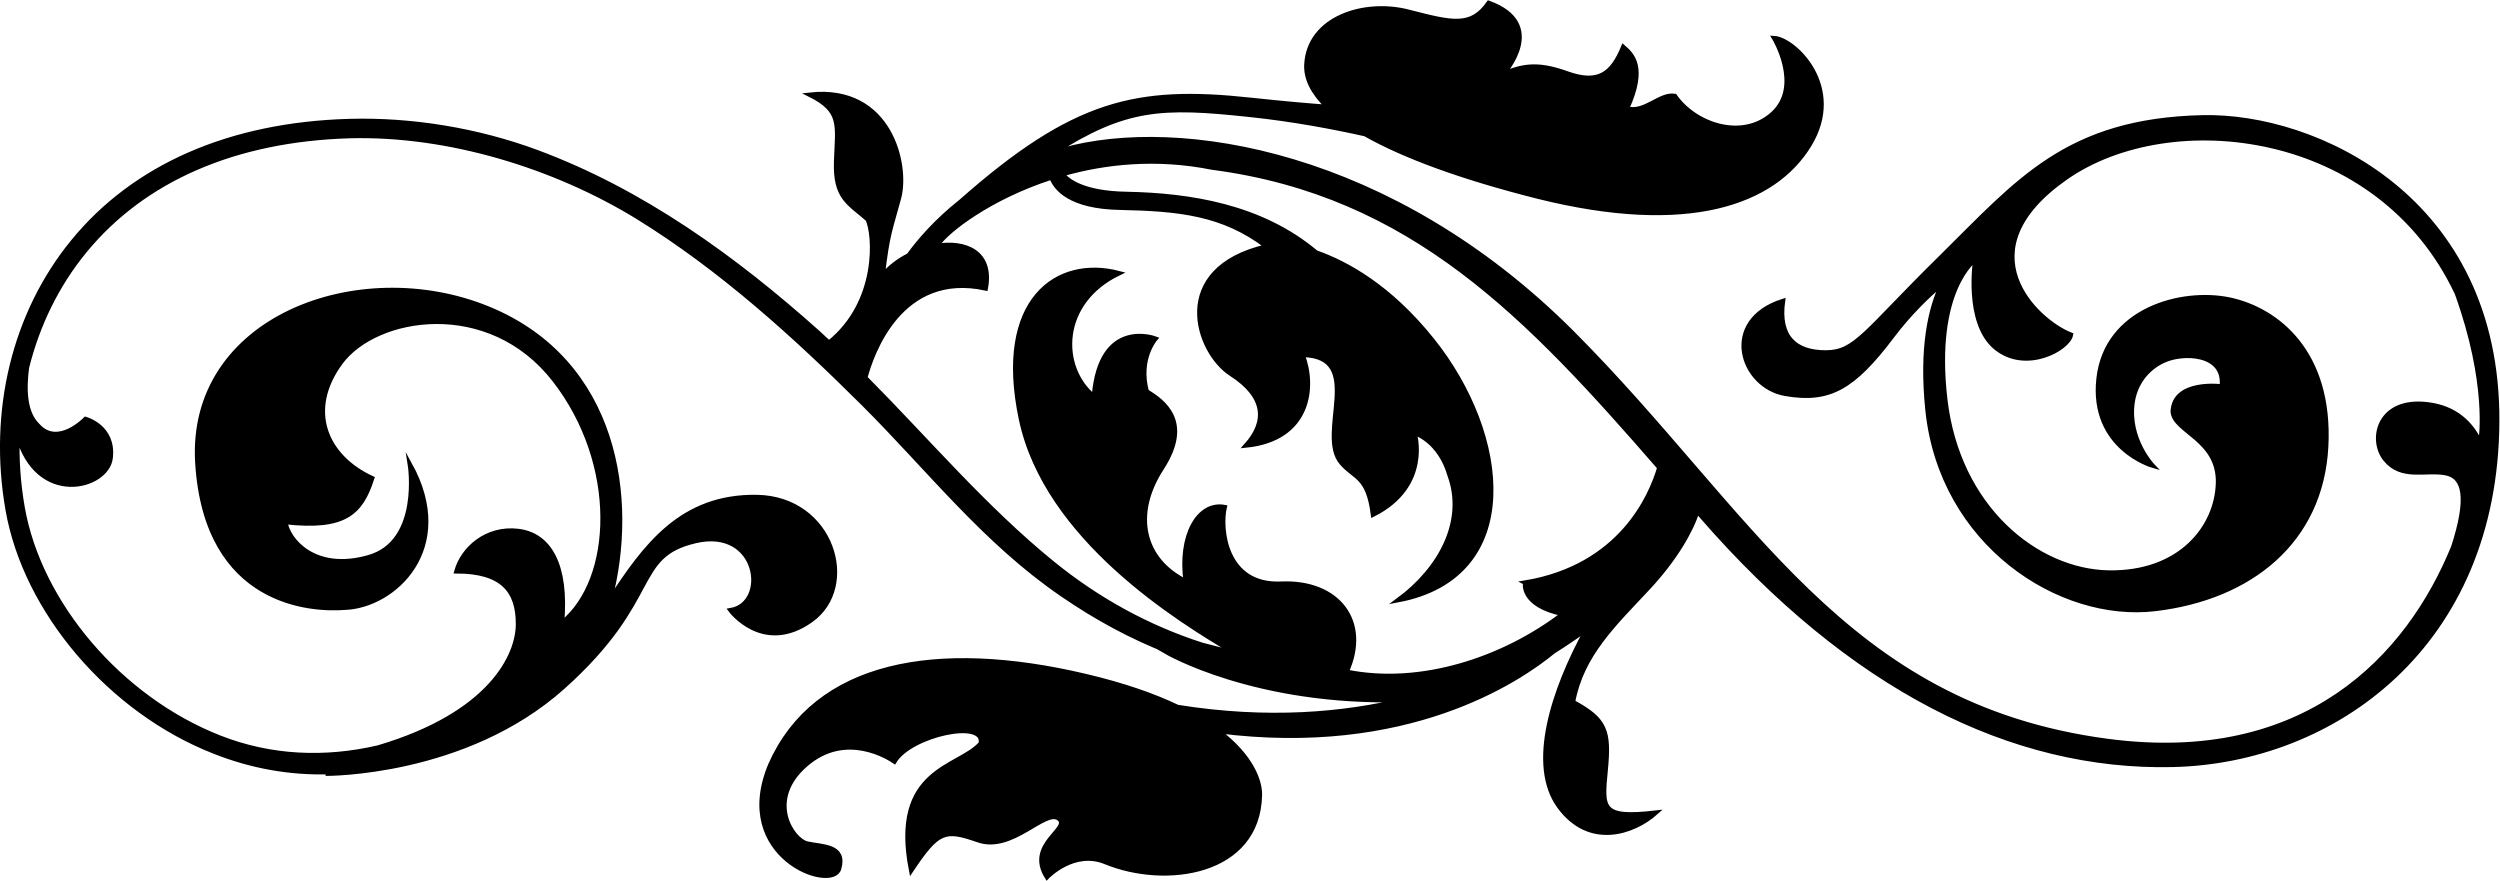 <?xml version="1.0" encoding="UTF-8" standalone="no"?>
<svg
   xmlns:dc="http://purl.org/dc/elements/1.1/"
   xmlns:cc="http://creativecommons.org/ns#"
   xmlns:rdf="http://www.w3.org/1999/02/22-rdf-syntax-ns#"
   xmlns:svg="http://www.w3.org/2000/svg"
   xmlns="http://www.w3.org/2000/svg"
   xmlns:sodipodi="http://sodipodi.sourceforge.net/DTD/sodipodi-0.dtd"
   xmlns:inkscape="http://www.inkscape.org/namespaces/inkscape"
   version="1.1"
   id="svg2"
   xml:space="preserve"
   width="301.383"
   height="106.181"
   viewBox="0 0 301.383 106.181"
   sodipodi:docname="vectorian070.pdf"><defs
     id="defs6" /><sodipodi:namedview
     pagecolor="#ffffff"
     bordercolor="#666666"
     borderopacity="1"
     objecttolerance="10"
     gridtolerance="10"
     guidetolerance="10"
     inkscape:pageopacity="0"
     inkscape:pageshadow="2"
     inkscape:window-width="640"
     inkscape:window-height="480"
     id="namedview4" /><g
     id="g10"
     inkscape:groupmode="layer"
     inkscape:label="vectorian070"
     transform="matrix(1.333,0,0,-1.333,-1.147,107.563)"><g
       id="g12"
       transform="translate(72,8.656)"><g
         id="g14"
         transform="translate(-70.94,-7.248)"><g
           id="g16"><g
             id="g18"><path
               d="m 199.028,68.673 c -12.32,-0.272 -16.717,-5.792 -23.653,-12.624 -6.936,-6.816 -7.735,-8.64 -10.463,-8.64 -2.73,0 -4.322,1.36 -3.866,4.656 -5.685,-1.808 -3.752,-7.728 0.227,-8.4 3.979,-0.688 6.141,0.56 9.666,5.232 1.538,2.032 3.16,3.6 4.502,4.736 -1.061,-2.208 -1.907,-5.776 -1.318,-11.456 1.251,-12.048 11.939,-18.992 20.584,-17.968 8.64,1.024 15.008,6.144 15.464,14.672 0.454,8.528 -4.435,12.4 -8.757,13.312 -4.32,0.896 -11.144,-0.912 -11.827,-7.168 -0.68,-6.256 4.891,-7.856 4.891,-7.856 0,0 -2.275,2.4 -1.819,5.696 0.232,1.68 1.253,3.072 2.797,3.792 1.73,0.816 5.618,0.752 5.277,-2.32 0,0 -4.322,0.576 -4.435,-2.272 0.114,-1.824 4.208,-2.496 4.093,-6.48 -0.112,-3.984 -3.411,-8.192 -9.891,-8.08 -6.483,0.112 -13.647,5.808 -14.784,15.696 -1.138,9.888 2.728,12.624 2.728,12.624 0,0 -0.909,-5.68 1.821,-7.968 2.73,-2.272 6.595,-0.112 6.824,1.152 -3.184,1.248 -9.895,7.616 -0.456,14.208 9.438,6.592 28.316,4.544 35.365,-10.464 2.957,-8.192 2.162,-13.184 2.162,-13.184 -0.013,-0.112 -0.03,-0.224 -0.045,-0.336 -0.653,1.44 -1.898,2.96 -4.277,3.408 -4.89,0.896 -5.798,-3.072 -4.322,-4.896 1.478,-1.824 3.638,-0.912 5.458,-1.248 1.726,-0.32 2.118,-2.288 0.698,-6.672 -4.08,-10 -13.371,-19.936 -31.287,-17.552 -23.994,3.184 -32.181,20.688 -48.442,36.96 -16.261,16.256 -35.479,19.44 -46.055,16.48 -0.31,-0.08 -0.598,-0.192 -0.899,-0.288 6.554,4.208 9.821,4.336 17.843,3.472 3.965,-0.416 7.718,-1.136 10.424,-1.744 3.554,-2.016 8.823,-3.936 15.616,-5.648 13.645,-3.408 21.378,-0.56 24.564,4.672 3.184,5.232 -1.366,9.552 -3.186,9.664 0,0 2.616,-4.32 -0.114,-6.832 -2.728,-2.496 -7.051,-1.024 -8.869,1.6 -1.363,0.224 -2.73,-1.6 -4.322,-1.136 1.706,3.744 0.454,4.88 -0.341,5.568 -1.024,-2.496 -2.275,-3.408 -5.117,-2.384 -2.845,1.024 -4.094,0.56 -5.686,0 0,0 3.979,4.432 -1.365,6.368 -1.592,-2.272 -3.298,-1.824 -7.277,-0.8 -3.981,1.024 -8.984,-0.56 -9.211,-4.768 -0.069,-1.28 0.582,-2.56 1.891,-3.84 -1.579,0.112 -3.832,0.304 -6.958,0.64 C 102.599,71.361 96.95,70.113 86.709,61.073 84.425,59.265 82.882,57.441 81.98,56.193 81.069,55.729 80.237,55.105 79.626,54.353 c 0.454,3.856 0.682,4.08 1.48,7.04 0.795,2.96 -0.798,10.128 -8.075,9.328 2.955,-1.472 2.502,-2.736 2.387,-6.032 -0.112,-3.296 1.138,-3.744 2.843,-5.232 0.664,-1.328 1.099,-7.488 -3.49,-11.168 -0.336,0.304 -0.664,0.624 -1.005,0.928 C 66.236,55.953 57.871,62.001 48.331,65.537 43.018,67.505 37.072,68.497 31.392,68.337 20.614,68.033 11.971,64.257 6.39,57.425 1.091,50.945 -1.06,42.113 0.492,33.201 2.091,24.001 9.772,14.992 19.173,11.312 22.56,9.968 26.033,9.36 29.505,9.456 29.254,9.312 29.249,9.312 29.249,9.312 c 0,0 12.624,-0.112 21.493,7.856 8.871,7.952 6.141,11.824 11.941,13.184 5.798,1.36 6.709,-5.68 3.182,-6.256 0,0 2.958,-3.984 7.278,-0.912 4.322,3.072 1.933,11.04 -4.89,11.152 C 61.432,34.449 58.133,29.905 54.949,25.009 57.338,34.113 55.632,46.609 43.92,51.393 32.208,56.161 16.843,50.465 17.651,37.409 18.448,24.561 28,24.097 30.957,24.321 c 4.434,0.128 10.12,5.344 5.912,12.976 0,0 1.138,-7.056 -3.752,-8.416 -4.89,-1.376 -7.279,1.584 -7.506,3.184 5.346,-0.576 6.824,0.784 7.846,3.968 -4.208,1.936 -6.026,6.144 -2.843,10.464 3.184,4.32 13.419,6.032 19.333,-1.584 5.912,-7.616 5.458,-18.08 0.682,-21.952 0.454,5.232 -1.136,7.968 -3.981,8.304 -2.842,0.336 -5.003,-1.6 -5.571,-3.648 4.206,0 5.571,-1.808 5.571,-4.768 0,-2.896 -2.525,-8.176 -12.647,-11.168 C 29.182,10.56 24.28,10.768 19.672,12.576 10.692,16.096 3.358,24.673 1.835,33.425 c -0.381,2.192 -0.525,4.384 -0.448,6.528 1.762,-6.48 8.093,-4.816 8.418,-2.096 0.342,2.848 -2.274,3.536 -2.274,3.536 0,0 -2.501,-2.624 -4.32,-0.576 -1.165,1.12 -1.243,3.216 -0.979,5.216 0.966,3.888 2.723,7.488 5.213,10.528 5.325,6.512 13.618,10.112 23.986,10.416 8.898,0.24 18.535,-2.72 26.044,-7.328 C 64.97,55.025 71.668,48.961 77.884,42.769 83.857,36.817 88.85,30.305 95.905,25.489 c 2.979,-2.048 6.219,-3.824 9.623,-5.136 -0.202,0 -0.315,0 -0.315,0 0,0 8.082,-4.768 21.544,-4.368 -5.406,-1.312 -12.288,-1.952 -20.461,-0.64 -2.139,1.024 -4.862,1.984 -8.323,2.8 -13.493,3.184 -24.41,1.216 -28.504,-8.032 -3.488,-8.336 5.61,-11.52 6.216,-9.392 0.608,2.112 -1.515,1.968 -2.88,2.272 -1.365,0.304 -3.79,3.936 -0.152,7.12 3.64,3.184 7.581,0.608 8.035,0.304 1.44,2.416 8.263,3.904 7.81,1.632 C 86.525,9.776 80.385,9.808 82.204,0.56 c 2.427,3.632 3.032,3.792 6.064,2.736 3.034,-1.072 6.067,2.88 7.279,1.968 1.214,-0.912 -2.957,-2.32 -1.062,-5.312 0,0 2.419,2.56 5.307,1.36 5.421,-2.224 13.799,-1.056 13.949,6.064 0.029,1.216 -0.702,3.472 -3.768,5.792 17.037,-2.176 27.095,4.544 30.324,7.2 0.995,0.624 1.989,1.296 3.011,2.032 -3.07,-5.584 -5.23,-12.288 -2.502,-16.048 2.73,-3.744 6.709,-2.384 8.757,-0.56 -5.003,-0.576 -4.89,0.336 -4.549,3.856 0.341,3.536 0,4.56 -2.957,6.144 0.795,4.32 3.754,7.056 6.822,10.352 2.395,2.576 3.878,5.136 4.419,6.896 0.118,-0.144 0.238,-0.272 0.357,-0.416 13.533,-15.568 28.088,-22.848 42.644,-22.512 14.555,0.336 29.224,10.8 29.34,31.04 0.114,20.24 -16.49,27.744 -26.61,27.52 z M 137.734,26.593 c 0,0 -0.454,-2.032 3.413,-2.832 -5.346,-4.096 -12.85,-6.592 -19.56,-5.232 2.046,4.544 -0.797,8.192 -5.912,7.968 -5.117,-0.24 -5.571,4.992 -5.117,6.928 -2.389,0.448 -4.094,-2.624 -3.526,-6.704 -3.866,1.92 -4.89,6.016 -2.16,10.224 2.728,4.208 0.114,6.032 -1.365,6.944 -0.797,2.96 0.797,4.768 0.797,4.768 0,0 -5.003,1.936 -5.573,-5.232 -3.184,2.624 -3.184,8.528 2.275,11.152 -5.573,1.472 -11.146,-2.384 -8.871,-13.184 2.274,-10.816 14.328,-18.208 19.331,-21.152 -0.042,0 -0.086,0 -0.13,0 -1.344,0.336 -2.707,0.688 -2.808,0.72 -4.949,1.584 -9.477,4.096 -13.507,7.36 -6.189,5.024 -11.355,11.152 -16.968,16.8 0.57,2.144 3.158,9.76 10.896,8.08 0.621,3.296 -1.869,4.304 -4.562,3.824 l 0.243,0.16 c 0.794,1.2 4.627,4.224 10.267,6.048 0.36,-0.976 1.643,-2.656 6.21,-2.736 5.318,-0.112 9.328,-0.512 13.237,-3.504 -8.835,-2.048 -6.294,-9.536 -3.221,-11.52 3.184,-2.048 3.299,-4.32 1.366,-6.48 5.685,0.576 6.253,5.232 5.117,8.192 5.798,-0.112 1.25,-7.168 3.525,-9.776 1.216,-1.408 2.387,-1.136 2.842,-4.672 5.232,2.624 3.754,7.392 3.754,7.392 0,0 2.275,-0.672 3.184,-3.856 1.478,-4.096 -0.797,-8.416 -4.662,-11.264 11.373,2.16 10.007,14.896 3.07,23.536 -3.883,4.848 -7.798,6.96 -10.495,7.904 -4.998,4.208 -11.475,5.184 -17.138,5.296 -3.914,0.064 -5.325,1.184 -5.803,1.792 3.872,1.104 8.499,1.6 13.535,0.592 18.115,-2.368 28.591,-13.488 40.45,-27.136 -0.758,-2.576 -3.475,-8.944 -12.135,-10.4 z"
               style="fill:#000000;fill-opacity:1;fill-rule:nonzero;stroke:#000000;stroke-width:0.399;stroke-linecap:butt;stroke-linejoin:miter;stroke-miterlimit:10;stroke-dasharray:none;stroke-opacity:1"
               id="path20" /></g></g></g></g></g></svg>
